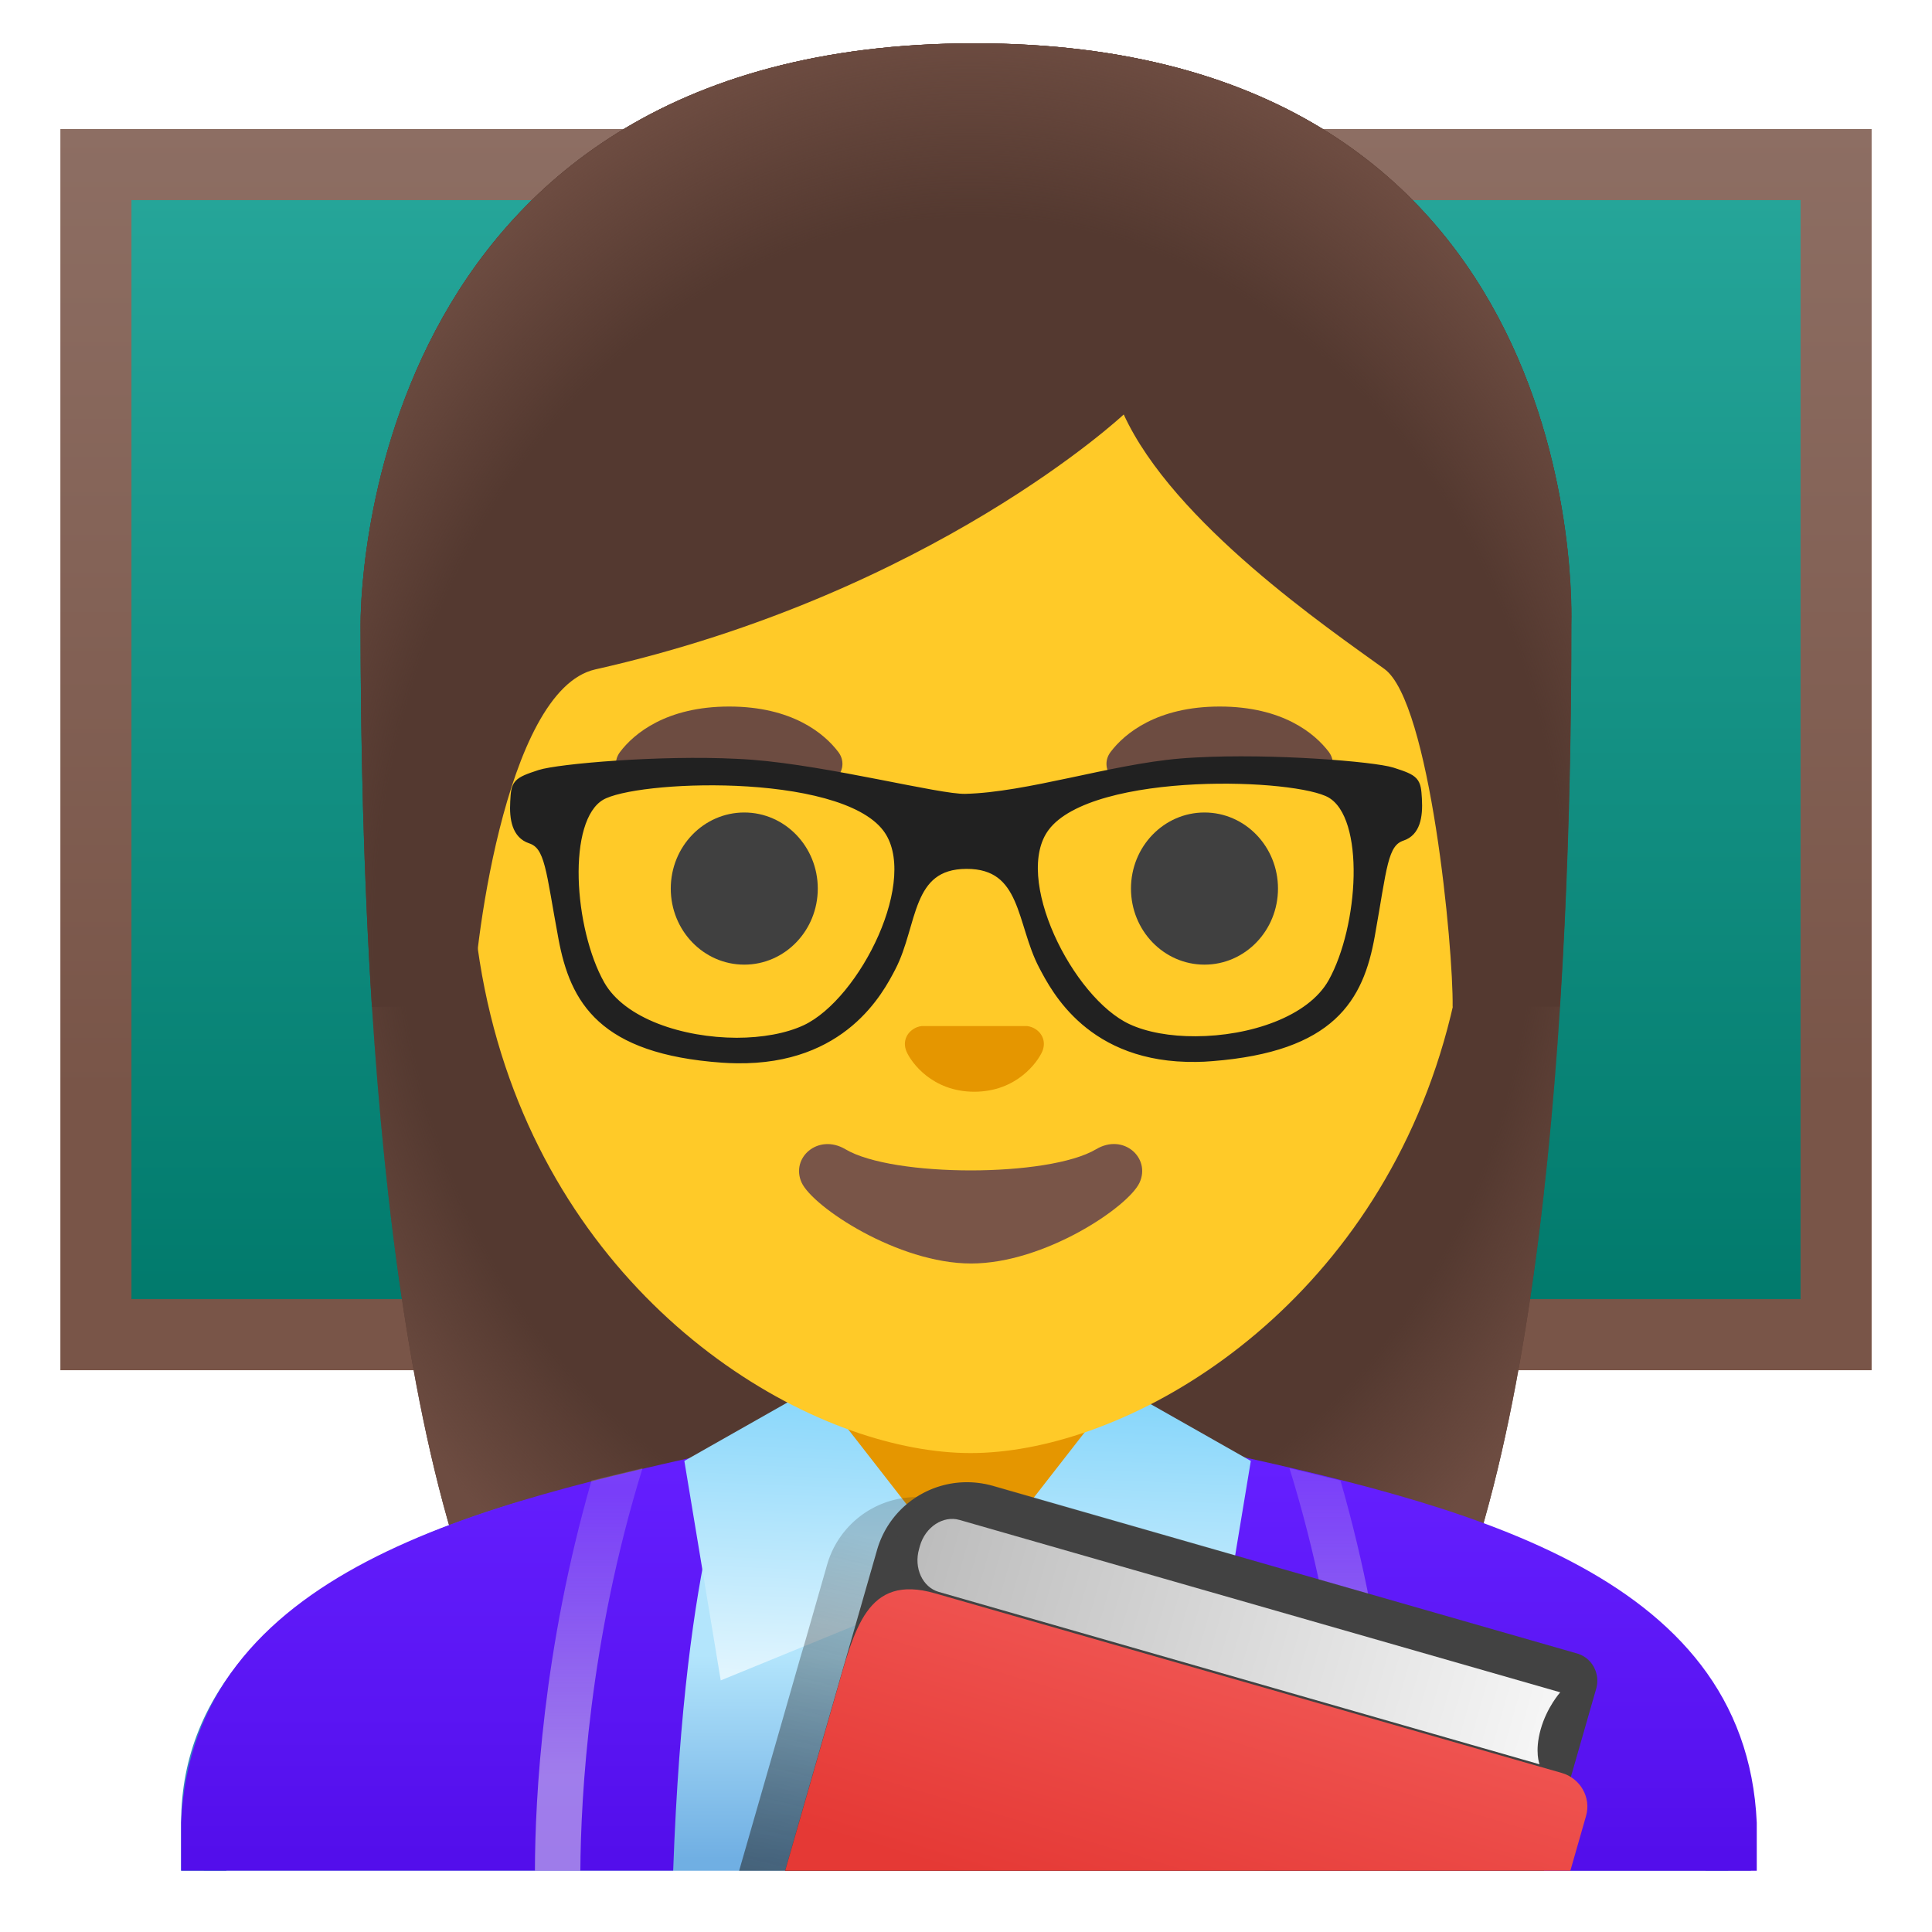 <svg xmlns="http://www.w3.org/2000/svg" xmlns:xlink="http://www.w3.org/1999/xlink" viewBox="0 0 128 128" style="enable-background:new 0 0 128 128" xml:space="preserve"><linearGradient id="a" gradientUnits="userSpaceOnUse" x1="63.999" y1="116.605" x2="63.999" y2="39.511" gradientTransform="matrix(1 0 0 -1 0 128)"><stop offset="0" style="stop-color:#26a69a"/><stop offset="1" style="stop-color:#00796b"/></linearGradient><path style="fill:url(#a)" d="M6.36 10.9h115.29v77.52H6.36z"/><linearGradient id="b" gradientUnits="userSpaceOnUse" x1="63.999" y1="119.455" x2="63.999" y2="37.224" gradientTransform="matrix(1 0 0 -1 0 128)"><stop offset="0" style="stop-color:#8d6e63"/><stop offset=".779" style="stop-color:#795548"/></linearGradient><path style="fill:url(#b)" d="M119.29 13.26v72.81H8.71V13.26h110.58M124 8.55H4v82.23h120V8.55z"/><path style="fill:#543930" d="M64.57 2.87c-41.01 0-40.68 37.92-40.68 38.52 0 24.56 1.88 59.25 11.71 72.9 3.9 5.41 11.43 5.71 11.43 5.71l16.97-.02 16.97.02s7.54-.3 11.43-5.71c9.83-13.65 11.71-48.34 11.71-72.9-.01-.6 1.47-38.52-39.54-38.52z"/><radialGradient id="c" cx="64" cy="69.561" r="47.532" gradientTransform="matrix(1 0 0 -1.19 0 141.221)" gradientUnits="userSpaceOnUse"><stop offset=".794" style="stop-color:#6d4c41;stop-opacity:0"/><stop offset="1" style="stop-color:#6d4c41"/></radialGradient><path style="fill:url(#c)" d="M64.57 2.87c-41.01 0-40.68 37.92-40.68 38.52 0 24.56 1.88 59.25 11.71 72.9 3.9 5.41 11.43 5.71 11.43 5.71l16.97-.02 16.97.02s7.54-.3 11.43-5.71c9.83-13.65 11.71-48.34 11.71-72.9-.01-.6 1.47-38.52-39.54-38.52z"/><linearGradient id="d" gradientUnits="userSpaceOnUse" x1="64" y1="18.343" x2="64" y2="4.85" gradientTransform="matrix(1 0 0 -1 0 128)"><stop offset="0" style="stop-color:#b3e5fc"/><stop offset="1" style="stop-color:#70afe3"/></linearGradient><path style="fill:url(#d)" d="M114.5 123.94v-3.18c0-15.47-25.34-23.56-50.36-23.56H64c-25.14.03-50.5 7.32-50.5 23.56v3.18h101z"/><path style="fill:#3488c1" d="M15 123.94v-3.18c0-15.2 24.61-22.03 49-22.06h.13c12.9 0 25.42 2.19 34.36 6 6.62 2.83 14.51 7.91 14.51 16.05v3.18h3v-3.18C116 104 89.74 95.7 64.13 95.7H64c-25.49.03-52 7.28-52 25.06v3.18h3z"/><linearGradient id="e" gradientUnits="userSpaceOnUse" x1="30.39" y1="32.297" x2="30.39" y2="4.991" gradientTransform="matrix(1 0 0 -1 0 128)"><stop offset="0" style="stop-color:#651fff"/><stop offset=".705" style="stop-color:#5914f2"/><stop offset="1" style="stop-color:#530eeb"/></linearGradient><path style="fill:url(#e)" d="M12 120.75v3.18h32.6c.78-21.78 4.18-28.01 4.18-28.01C31.83 99.62 12.75 104 12 120.75z"/><linearGradient id="f" gradientUnits="userSpaceOnUse" x1="98" y1="30.994" x2="98" y2="5.033" gradientTransform="matrix(1 0 0 -1 0 128)"><stop offset="0" style="stop-color:#651fff"/><stop offset=".705" style="stop-color:#5914f2"/><stop offset="1" style="stop-color:#530eeb"/></linearGradient><path style="fill:url(#f)" d="M79.61 95.93s3.39 6.23 4.18 28.01h32.6v-3.18c-.75-16.76-19.83-21.14-36.78-24.83z"/><linearGradient id="g" gradientUnits="userSpaceOnUse" x1="39.001" y1="29" x2="39.001" y2="5.422" gradientTransform="matrix(1 0 0 -1 0 128)"><stop offset="0" style="stop-color:#d1c4e9;stop-opacity:.2"/><stop offset=".785" style="stop-color:#d1c4e9;stop-opacity:.6"/></linearGradient><path style="fill:url(#g)" d="M38.45 123.94c.03-4.94.58-15.24 4.12-26.67l-3.38.82c-3.22 11.18-3.74 20.96-3.75 25.85h3.01z"/><linearGradient id="h" gradientUnits="userSpaceOnUse" x1="997.477" y1="30.237" x2="997.477" y2="5.612" gradientTransform="rotate(180 543.238 64)"><stop offset="0" style="stop-color:#d1c4e9;stop-opacity:.2"/><stop offset=".785" style="stop-color:#d1c4e9;stop-opacity:.6"/></linearGradient><path style="fill:url(#h)" d="M92.56 123.94c-.01-4.89-.53-14.67-3.75-25.85l-3.38-.82c3.54 11.43 4.09 21.73 4.12 26.67h3.01z"/><path style="fill:#e59600" d="M64 92.33h-9.08v9.98c0 4.51 3.7 8.17 8.26 8.17h1.65c4.56 0 8.26-3.66 8.26-8.17v-9.98H64z"/><linearGradient id="i" gradientUnits="userSpaceOnUse" x1="54.339" y1="16.875" x2="55.176" y2="37.154" gradientTransform="matrix(1 0 0 -1 0 128)"><stop offset="0" style="stop-color:#e1f5fe"/><stop offset="1" style="stop-color:#81d4fa"/></linearGradient><path style="fill:url(#i)" d="m54 91.88 9.98 12.81s.5-.38 0 0l-16.23 6.64-2.41-14.54L54 91.88z"/><linearGradient id="j" gradientUnits="userSpaceOnUse" x1="72.97" y1="16.106" x2="73.807" y2="36.385" gradientTransform="matrix(1 0 0 -1 0 128)"><stop offset="0" style="stop-color:#e1f5fe"/><stop offset="1" style="stop-color:#81d4fa"/></linearGradient><path style="fill:url(#j)" d="m74.21 91.88-9.98 12.81s-.5-.38 0 0l16.23 6.64 2.41-14.54-8.66-4.91z"/><linearGradient id="k" gradientUnits="userSpaceOnUse" x1="79.15" y1="21.117" x2="72.817" y2="-5.55" gradientTransform="matrix(1 0 0 -1 0 128)"><stop offset=".002" style="stop-color:#212121;stop-opacity:.2"/><stop offset="1" style="stop-color:#212121;stop-opacity:.6"/></linearGradient><path style="fill:url(#k)" d="m100.99 123.94.76-2.65.63-2.18-.06-.02.01-.05-1.55-.44 1.64-5.72c.1-.35.09-.7 0-1.02 0-.01-.01-.03-.01-.04a.3.3 0 0 0-.04-.1c-.17-.54-.56-.97-1.09-1.13l-.15-.04h-.01l-3.75-1.08-34.93-10.05c-.05-.01-.09-.01-.13-.03a6.177 6.177 0 0 0-7.51 4.27l-1.44 5.03c-.1.34-.21.71-.33 1.11l-1.32 4.61-2.74 9.53h52.02z"/><path style="fill:#424242" d="m102.29 123.94 3.46-12.06c.29-1.01-.29-2.06-1.3-2.34l-38.69-11.1a6.19 6.19 0 0 0-7.65 4.24l-6.1 21.27 50.28-.01z"/><linearGradient id="l" gradientUnits="userSpaceOnUse" x1="81.888" y1="17.259" x2="76.721" y2="-.074" gradientTransform="matrix(1 0 0 -1 0 128)"><stop offset="0" style="stop-color:#ef5350"/><stop offset="1" style="stop-color:#e53935"/></linearGradient><path style="fill:url(#l)" d="m104.04 123.94 1.04-3.63c.35-1.22-.38-2.5-1.62-2.85l-41.52-11.9c-4.53-1.3-5.32 2.35-6.59 6.78l-3.33 11.6h52.02z"/><g style="opacity:.2"><path style="fill:#424242" d="M64.33 101.57c.18 0 .38.02.59.07l37.25 10.7-.31 1.08c-11.79-3.29-34.29-9.62-38.94-11.16.24-.33.71-.69 1.41-.69m0-3.33c-4.52 0-6.78 5.57-3.12 6.94 4.03 1.5 42.93 12.32 42.93 12.32l1.58-5.52c.31-1.06-.19-2.14-1.11-2.4L65.77 98.42c-.5-.12-.98-.18-1.44-.18z"/></g><linearGradient id="m" gradientUnits="userSpaceOnUse" x1="-117.44" y1="-972.312" x2="-73.995" y2="-972.312" gradientTransform="matrix(.961 .276 -.319 1.112 -136.555 1216.41)"><stop offset=".01" style="stop-color:#bdbdbd"/><stop offset=".987" style="stop-color:#f5f5f5"/></linearGradient><path style="fill:url(#m)" d="m103.37 112.12-39.8-11.42c-1.08-.31-2.26.46-2.62 1.71l-.06.22c-.36 1.25.23 2.53 1.31 2.84l39.8 11.42s-.34-.83.07-2.3c.41-1.48 1.3-2.47 1.3-2.47z"/><defs><path id="n" d="m105.67 118.03-44.5-12.66c-3.53-1-3.9.22-4.81 3.43l-4.34 15.18 51.97-.02 1.68-5.93z"/></defs><clipPath id="o"><use xlink:href="#n" style="overflow:visible"/></clipPath><path style="clip-path:url(#o);fill:url(#SVGID_15_)" d="m55.88 123.94 7.75-26.99-6.43-1.85-8.28 28.84z"/><path style="fill:#ffca28" d="M64.31 16.04c-17.2 0-33.13 12.79-33.13 39.91 0 21.78 13.49 34.67 25.23 38.83 2.8.99 5.5 1.49 7.9 1.49 2.38 0 5.07-.49 7.85-1.47 11.76-4.14 25.28-17.03 25.28-38.84 0-27.13-15.93-39.92-33.13-39.92z"/><path style="fill:#e59600" d="M68.37 68.06c-.11-.04-.21-.07-.32-.08h-6.99c-.11.01-.21.04-.32.08-.63.26-.98.91-.68 1.61.3.7 1.69 2.66 4.49 2.66 2.8 0 4.19-1.96 4.5-2.66.3-.7-.05-1.36-.68-1.61z"/><ellipse style="fill:#404040" cx="49.31" cy="58.87" rx="4.87" ry="5.04"/><ellipse style="fill:#404040" cx="79.8" cy="58.87" rx="4.87" ry="5.04"/><path style="fill:#6d4c41" d="M55.54 49.82c-.93-1.23-3.07-3.01-7.23-3.01S42 48.6 41.08 49.82c-.41.54-.31 1.17-.02 1.55.26.35 1.04.68 1.9.39s2.54-1.16 5.35-1.18c2.81.02 4.49.89 5.35 1.18.86.29 1.64-.03 1.9-.39.29-.38.39-1.01-.02-1.55zm32.5 0c-.93-1.23-3.07-3.01-7.23-3.01s-6.31 1.79-7.23 3.01c-.41.54-.31 1.17-.02 1.55.26.35 1.04.68 1.9.39s2.54-1.16 5.35-1.18c2.81.02 4.49.89 5.35 1.18.86.29 1.64-.03 1.9-.39.28-.38.38-1.01-.02-1.55z"/><path style="fill:#795548" d="M72.62 76.14c-3.15 1.87-13.47 1.87-16.61 0-1.81-1.07-3.65.57-2.9 2.21.74 1.61 6.37 5.36 11.23 5.36s10.42-3.75 11.16-5.36c.75-1.64-1.07-3.29-2.88-2.21z"/><path style="fill:#212121;stroke:#212121;stroke-width:.55;stroke-miterlimit:10" d="M93.93 52.93c-.07-1.19-.12-1.31-1.69-1.81-1.23-.39-7.95-.94-13.01-.66-.36.02-.71.04-1.04.07-4.59.39-10.1 2.24-14.24 2.34-1.76.04-9.01-1.86-14.14-2.26-.33-.02-.66-.05-1-.06-5.07-.26-11.82.33-13.05.73-1.57.51-1.62.63-1.68 1.82-.07 1.18.13 2.2 1.06 2.51 1.27.42 1.28 2 2.13 6.54.77 4.14 2.62 7.41 10.57 7.98.34.02.66.04.98.04 7.03.1 9.45-4.53 10.25-6.07 1.49-2.86 1.02-6.8 4.96-6.81 3.93-.01 3.56 3.86 5.07 6.71.81 1.53 3.17 6.18 10.14 6.08.34 0 .69-.02 1.05-.05 7.94-.62 9.78-3.9 10.52-8.04.82-4.55.83-6.14 2.09-6.56.91-.3 1.1-1.31 1.03-2.5zM53.37 68.17c-1.22.57-2.85.86-4.57.86-3.59-.01-7.57-1.27-9.01-3.81-2.04-3.62-2.57-10.94.03-12.47 1.14-.67 4.99-1.13 8.97-.96 4.13.18 8.4 1.04 9.94 3.06 2.56 3.33-1.5 11.5-5.36 13.32zm34.9-3.1c-1.43 2.56-5.44 3.85-9.05 3.86-1.7.01-3.31-.27-4.51-.83-3.87-1.8-7.97-9.94-5.45-13.29 1.53-2.04 5.82-2.92 9.96-3.12 3.97-.19 7.81.25 8.94.91 2.62 1.52 2.13 8.84.11 12.47z"/><path style="fill:#543930" d="M64.57 2.87c-41.01 0-40.68 37.92-40.68 38.52 0 7.76.19 16.53.75 25.32l6.72-.02c-.06-2.92 1.99-20.97 8.08-22.34 22.36-5.03 35.01-16.89 35.01-16.89 3.29 7.18 13.58 14.19 17.27 16.86 3.03 2.19 4.58 18.55 4.52 22.38h7.09c0-.05.02-.1.02-.16.56-8.75.74-17.46.74-25.17.01-.58 1.49-38.5-39.52-38.5z"/><radialGradient id="p" cx="64.333" cy="65.537" r="49.788" gradientTransform="matrix(1 0 0 -1.214 0 141.995)" gradientUnits="userSpaceOnUse"><stop offset=".794" style="stop-color:#6d4c41;stop-opacity:0"/><stop offset="1" style="stop-color:#6d4c41"/></radialGradient><path style="fill:url(#p)" d="M64.57 2.87c-41.01 0-40.68 37.92-40.68 38.52 0 7.76.19 16.53.75 25.32l6.72-.02c-.06-2.92 1.99-20.97 8.08-22.34 22.36-5.03 35.01-16.89 35.01-16.89 3.29 7.18 13.58 14.19 17.27 16.86 3.03 2.19 4.58 18.55 4.52 22.38h7.09c0-.05.02-.1.02-.16.56-8.75.74-17.46.74-25.17.01-.58 1.49-38.5-39.52-38.5z"/></svg>